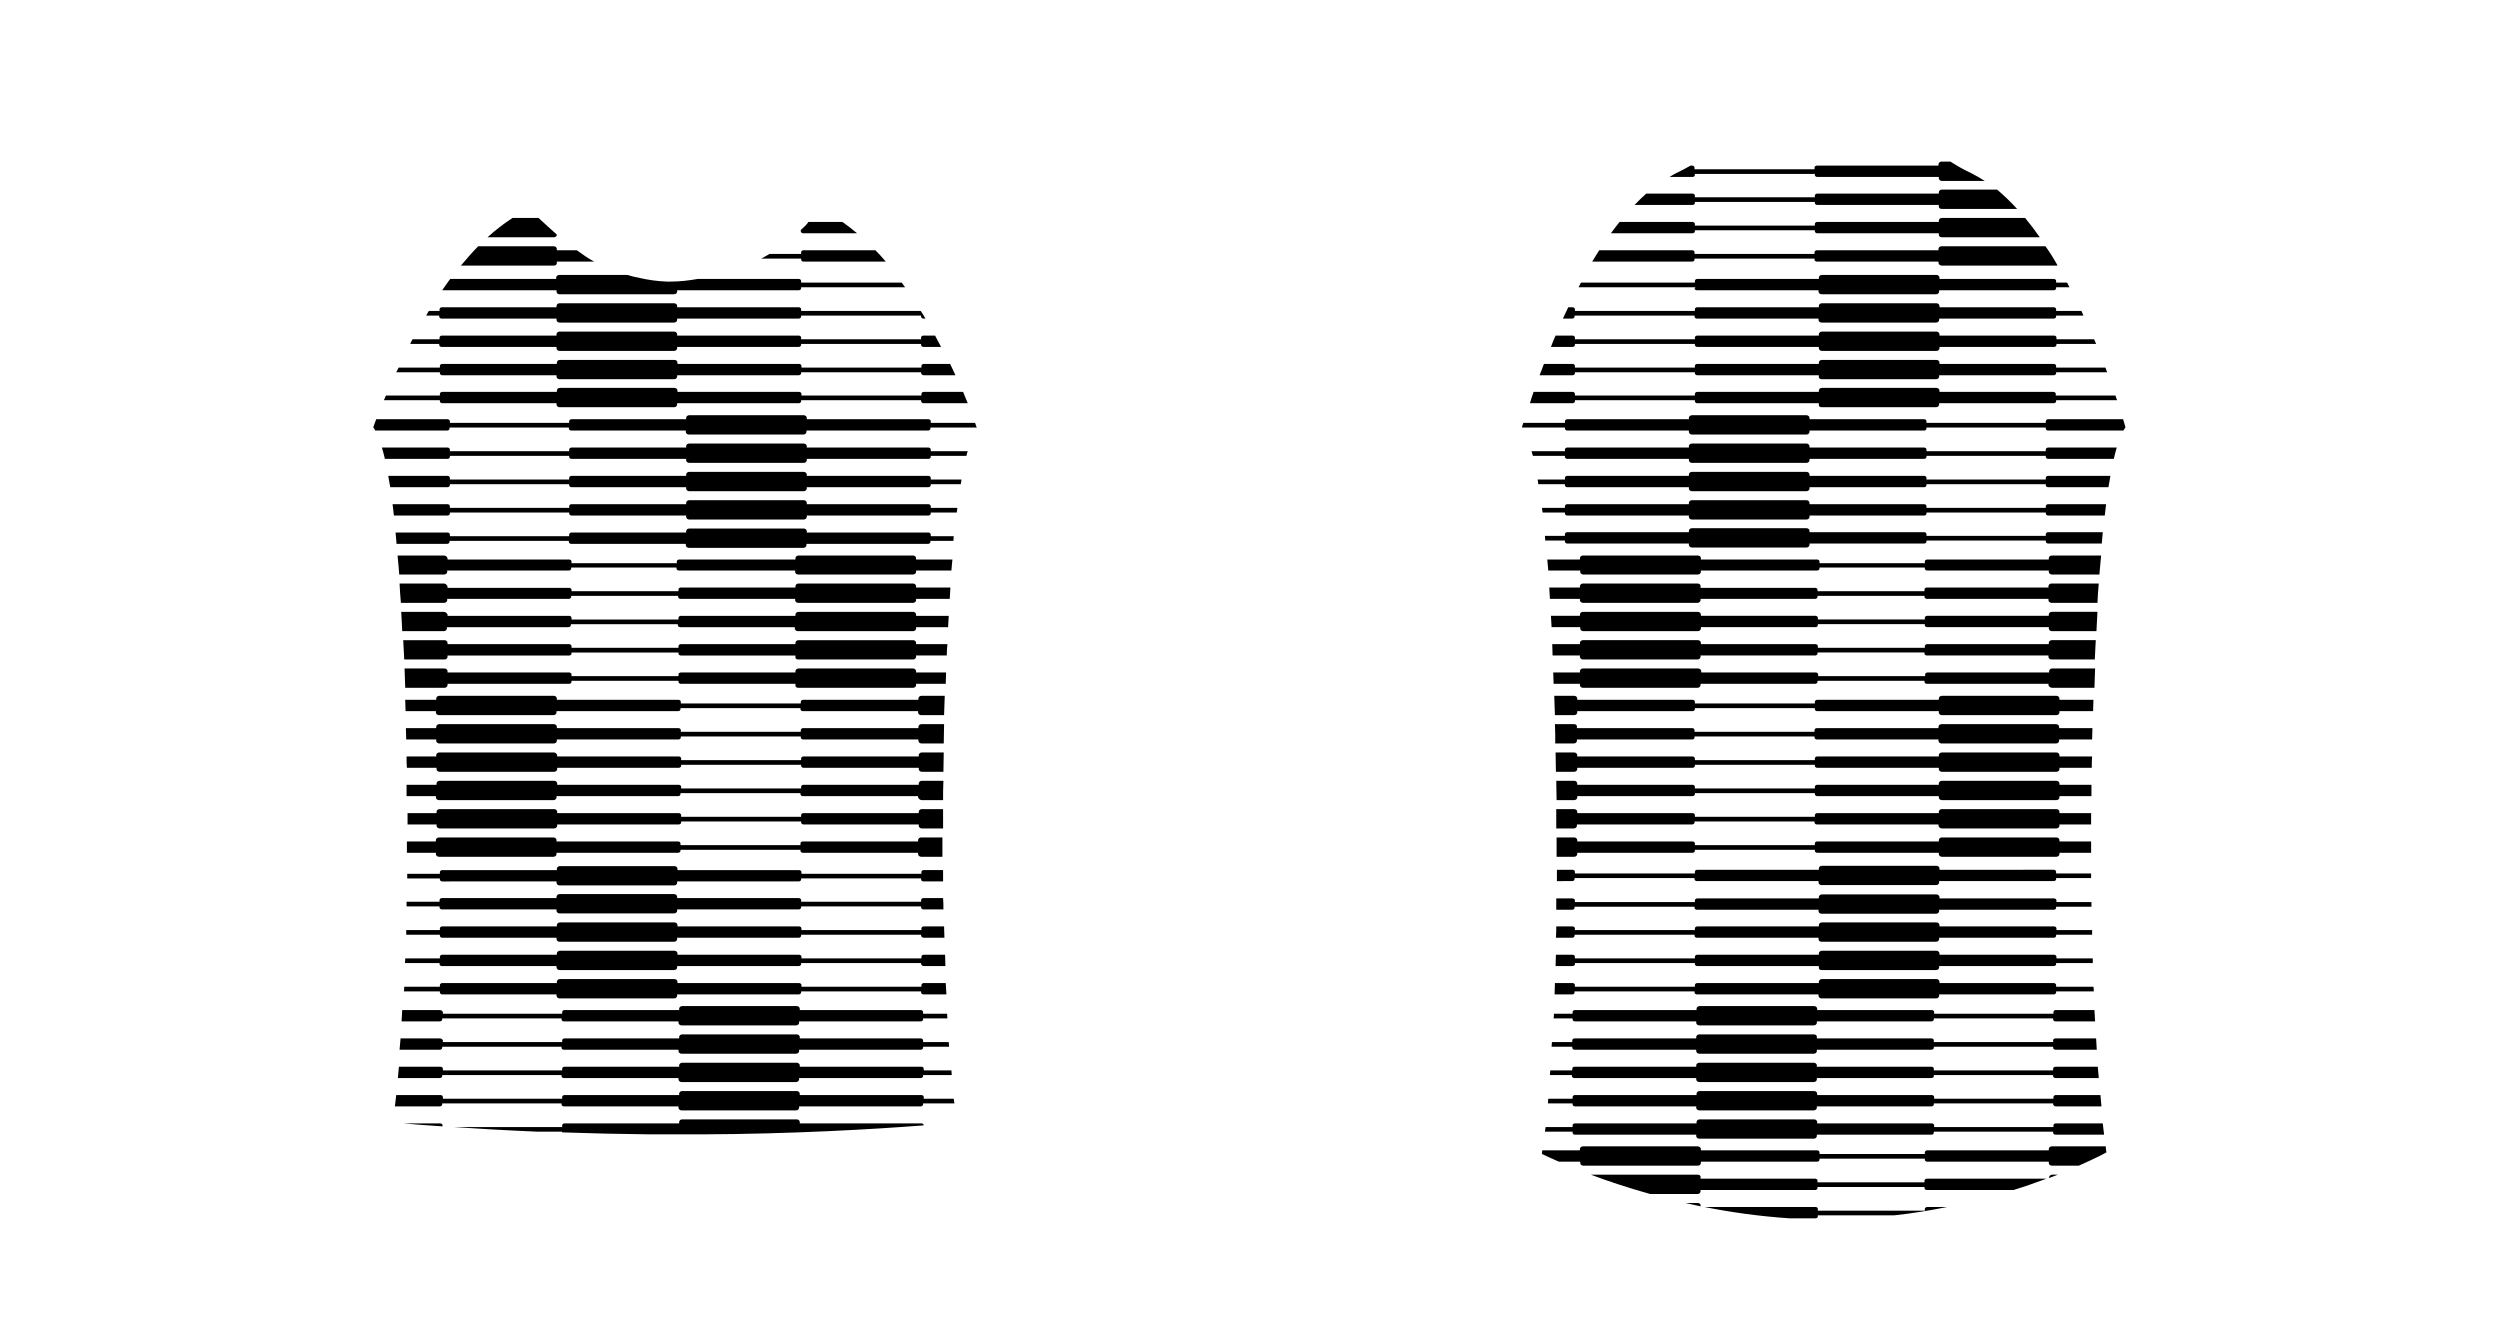 <?xml version="1.0" encoding="utf-8"?>
<!-- Generator: Adobe Illustrator 25.3.0, SVG Export Plug-In . SVG Version: 6.00 Build 0)  -->
<svg version="1.1" id="Layer_1" xmlns="http://www.w3.org/2000/svg" xmlns:xlink="http://www.w3.org/1999/xlink" x="0px" y="0px"
	 viewBox="0 0 750.2 400.1" style="enable-background:new 0 0 750.2 400.1;" xml:space="preserve">
<g>
	<path d="M582.7,257.1h34.4c0.5,0,0.9-0.4,0.9-0.8v-0.4h9.5c0-1.1,0-2.3,0-3.4h-9.5v-0.4c0-0.4-0.4-0.8-0.9-0.8h-34.4
		c-0.5,0-0.9,0.4-0.9,0.8v0.4h-36.5c-0.4,0-0.7,0.3-0.7,0.6v0.5h-36v-0.5c0-0.3-0.3-0.6-0.7-0.6h-34.6v-0.4c0-0.4-0.4-0.8-0.9-0.8
		h-5.3c0,1.9,0,3.9,0,5.8h5.3c0.5,0,0.9-0.4,0.9-0.8v-0.4h34.6c0.4,0,0.7-0.3,0.7-0.6V255h36v0.3c0,0.3,0.3,0.6,0.7,0.6h36.5v0.4
		C581.8,256.7,582.2,257.1,582.7,257.1z"/>
	<path d="M582.7,248.6h34.4c0.5,0,0.9-0.4,0.9-0.8v-0.4h9.5c0-1.1,0-2.3,0-3.4h-9.5v-0.4c0-0.4-0.4-0.8-0.9-0.8h-34.4
		c-0.5,0-0.9,0.4-0.9,0.8v0.4h-36.5c-0.4,0-0.7,0.3-0.7,0.6v0.5h-36v-0.5c0-0.3-0.3-0.6-0.7-0.6h-34.6v-0.4c0-0.4-0.4-0.8-0.9-0.8
		H467c0,1.9,0,3.8,0,5.8h5.3c0.5,0,0.9-0.4,0.9-0.8v-0.4h34.6c0.4,0,0.7-0.3,0.7-0.6v-0.3h36v0.3c0,0.3,0.3,0.6,0.7,0.6h36.5v0.4
		C581.8,248.2,582.2,248.6,582.7,248.6z"/>
	<path d="M472.4,240.1c0.5,0,0.9-0.4,0.9-0.8v-0.4h34.6c0.4,0,0.7-0.3,0.7-0.6V238h36v0.3c0,0.3,0.3,0.6,0.7,0.6h36.5v0.4
		c0,0.4,0.4,0.8,0.9,0.8h34.4c0.5,0,0.9-0.4,0.9-0.8v-0.4h9.6c0-1.1,0-2.3,0-3.4h-9.6v-0.4c0-0.4-0.4-0.8-0.9-0.8h-34.4
		c-0.5,0-0.9,0.4-0.9,0.8v0.4h-36.5c-0.4,0-0.7,0.3-0.7,0.6v0.5h-36v-0.5c0-0.3-0.3-0.6-0.7-0.6h-34.6v-0.4c0-0.4-0.4-0.8-0.9-0.8
		h-5.4c0,1.9,0.1,3.8,0.1,5.8H472.4z"/>
	<path d="M472.4,231.6c0.5,0,0.9-0.4,0.9-0.8v-0.4h34.6c0.4,0,0.7-0.3,0.7-0.6v-0.3h36v0.3c0,0.3,0.3,0.6,0.7,0.6h36.5v0.4
		c0,0.4,0.4,0.8,0.9,0.8h34.4c0.5,0,0.9-0.4,0.9-0.8v-0.4h9.7c0-1.1,0-2.3,0.1-3.4h-9.8v-0.4c0-0.4-0.4-0.8-0.9-0.8h-34.4
		c-0.5,0-0.9,0.4-0.9,0.8v0.4h-36.5c-0.4,0-0.7,0.3-0.7,0.6v0.5h-36v-0.5c0-0.3-0.3-0.6-0.7-0.6h-34.6v-0.4c0-0.4-0.4-0.8-0.9-0.8
		h-5.6c0,1.9,0.1,3.8,0.1,5.8H472.4z"/>
	<path d="M472.4,217.3h-5.8c0.1,1.9,0.1,3.8,0.1,5.8h5.6c0.5,0,0.9-0.4,0.9-0.8v-0.4h34.6c0.4,0,0.7-0.3,0.7-0.6V221h36v0.3
		c0,0.3,0.3,0.6,0.7,0.6h36.5v0.4c0,0.4,0.4,0.8,0.9,0.8h34.4c0.5,0,0.9-0.4,0.9-0.8v-0.4h9.9c0-1.1,0.1-2.3,0.1-3.4h-10v-0.4
		c0-0.4-0.4-0.8-0.9-0.8h-34.4c-0.5,0-0.9,0.4-0.9,0.8v0.4h-36.5c-0.4,0-0.7,0.3-0.7,0.6v0.5h-36v-0.5c0-0.3-0.3-0.6-0.7-0.6h-34.6
		v-0.4C473.3,217.7,472.9,217.3,472.4,217.3z"/>
	<path d="M472.4,214.6c0.5,0,0.9-0.4,0.9-0.8v-0.4h34.6c0.4,0,0.7-0.3,0.7-0.6v-0.3h36v0.3c0,0.3,0.3,0.6,0.7,0.6h36.5v0.4
		c0,0.4,0.4,0.8,0.9,0.8h34.4c0.5,0,0.9-0.4,0.9-0.8v-0.4h10.1c0-1.1,0.1-2.3,0.1-3.4h-10.2v-0.4c0-0.4-0.4-0.8-0.9-0.8h-34.4
		c-0.5,0-0.9,0.4-0.9,0.8v0.4h-36.5c-0.4,0-0.7,0.3-0.7,0.6v0.5h-36v-0.5c0-0.3-0.3-0.6-0.7-0.6h-34.6v-0.4c0-0.4-0.4-0.8-0.9-0.8
		h-6c0.1,1.9,0.1,3.8,0.2,5.8H472.4z"/>
	<path d="M472.5,297.8v-0.3h36v0.3c0,0.3,0.3,0.6,0.7,0.6h36.5v0.4c0,0.4,0.4,0.8,0.9,0.8h34.4c0.5,0,0.9-0.4,0.9-0.8v-0.4h34.4
		c0.4,0,0.7-0.3,0.7-0.6v-0.3h11.3c0-0.5,0-0.9-0.1-1.4h-11.2v-0.5c0-0.3-0.3-0.6-0.7-0.6H582v-0.4c0-0.4-0.4-0.8-0.9-0.8h-34.4
		c-0.5,0-0.9,0.4-0.9,0.8v0.4h-36.5c-0.4,0-0.7,0.3-0.7,0.6v0.5h-36v-0.5c0-0.3-0.3-0.6-0.7-0.6h-5.3c0,1.1-0.1,2.3-0.1,3.4h5.4
		C472.2,298.4,472.5,298.1,472.5,297.8z"/>
	<path d="M546.6,291.1h34.4c0.5,0,0.9-0.4,0.9-0.8v-0.4h34.4c0.4,0,0.7-0.3,0.7-0.6V289h11c0-0.5,0-0.9,0-1.4h-10.9v-0.5
		c0-0.3-0.3-0.6-0.7-0.6H582v-0.4c0-0.4-0.4-0.8-0.9-0.8h-34.4c-0.5,0-0.9,0.4-0.9,0.8v0.4h-36.5c-0.4,0-0.7,0.3-0.7,0.6v0.5h-36
		v-0.5c0-0.3-0.3-0.6-0.7-0.6h-5c0,1.1-0.1,2.3-0.1,3.4h5.1c0.4,0,0.7-0.3,0.7-0.6V289h36v0.3c0,0.3,0.3,0.6,0.7,0.6h36.5v0.4
		C545.7,290.7,546.1,291.1,546.6,291.1z"/>
	<path d="M546.6,282.6h34.4c0.5,0,0.9-0.4,0.9-0.8v-0.4h34.4c0.4,0,0.7-0.3,0.7-0.6v-0.3h10.8c0-0.5,0-0.9,0-1.4h-10.7v-0.5
		c0-0.3-0.3-0.6-0.7-0.6H582v-0.4c0-0.4-0.4-0.8-0.9-0.8h-34.4c-0.5,0-0.9,0.4-0.9,0.8v0.4h-36.5c-0.4,0-0.7,0.3-0.7,0.6v0.5h-36
		v-0.5c0-0.3-0.3-0.6-0.7-0.6h-4.9c0,1.1,0,2.3-0.1,3.4h4.9c0.4,0,0.7-0.3,0.7-0.6v-0.3h36v0.3c0,0.3,0.3,0.6,0.7,0.6h36.5v0.4
		C545.7,282.3,546.1,282.6,546.6,282.6z"/>
	<path d="M617.1,270.7v-0.5c0-0.3-0.3-0.6-0.7-0.6H582v-0.4c0-0.4-0.4-0.8-0.9-0.8h-34.4c-0.5,0-0.9,0.4-0.9,0.8v0.4h-36.5
		c-0.4,0-0.7,0.3-0.7,0.6v0.5h-36v-0.5c0-0.3-0.3-0.6-0.7-0.6H467c0,1.1,0,2.3,0,3.4h4.8c0.4,0,0.7-0.3,0.7-0.6v-0.3h36v0.3
		c0,0.3,0.3,0.6,0.7,0.6h36.5v0.4c0,0.4,0.4,0.8,0.9,0.8h34.4c0.5,0,0.9-0.4,0.9-0.8v-0.4h34.4c0.4,0,0.7-0.3,0.7-0.6v-0.3h10.6
		c0-0.5,0-0.9,0-1.4H617.1z"/>
	<path d="M471.8,264.4c0.4,0,0.7-0.3,0.7-0.6v-0.3h36v0.3c0,0.3,0.3,0.6,0.7,0.6h36.5v0.4c0,0.4,0.4,0.8,0.9,0.8h34.4
		c0.5,0,0.9-0.4,0.9-0.8v-0.4h34.4c0.4,0,0.7-0.3,0.7-0.6v-0.3h10.5c0-0.5,0-0.9,0-1.4h-10.5v-0.5c0-0.3-0.3-0.6-0.7-0.6H582v-0.4
		c0-0.4-0.4-0.8-0.9-0.8h-34.4c-0.5,0-0.9,0.4-0.9,0.8v0.4h-36.5c-0.4,0-0.7,0.3-0.7,0.6v0.5h-36v-0.5c0-0.3-0.3-0.6-0.7-0.6h-4.7
		c0,1.1,0,2.3,0,3.4H471.8z"/>
	<path d="M616.9,337.1c-0.4,0-0.7,0.3-0.7,0.6v0.5h-35.8v-0.5c0-0.3-0.3-0.6-0.7-0.6h-34.4v-0.4c0-0.4-0.4-0.8-0.9-0.8h-34.4
		c-0.5,0-0.9,0.4-0.9,0.8v0.4h-36.5c-0.4,0-0.7,0.3-0.7,0.6v0.5h-8.1c-0.1,0.5-0.1,0.9-0.2,1.4h8.3v0.3c0,0.3,0.3,0.6,0.7,0.6H509
		v0.4c0,0.4,0.4,0.8,0.9,0.8h34.4c0.5,0,0.9-0.4,0.9-0.8v-0.4h34.4c0.4,0,0.7-0.3,0.7-0.6v-0.3h35.8v0.3c0,0.3,0.3,0.6,0.7,0.6h14.6
		c-0.1-1.1-0.3-2.2-0.4-3.4H616.9z"/>
	<path d="M616.9,332h13.7c-0.1-1.1-0.2-2.2-0.3-3.4h-13.4c-0.4,0-0.7,0.3-0.7,0.6v0.5h-35.8v-0.5c0-0.3-0.3-0.6-0.7-0.6h-34.4v-0.4
		c0-0.4-0.4-0.8-0.9-0.8h-34.4c-0.5,0-0.9,0.4-0.9,0.8v0.4h-36.5c-0.4,0-0.7,0.3-0.7,0.6v0.5h-7.3c0,0.5-0.1,0.9-0.1,1.4h7.4v0.3
		c0,0.3,0.3,0.6,0.7,0.6H509v0.4c0,0.4,0.4,0.8,0.9,0.8h34.4c0.5,0,0.9-0.4,0.9-0.8V332h34.4c0.4,0,0.7-0.3,0.7-0.6v-0.3h35.8v0.3
		C616.2,331.7,616.5,332,616.9,332z"/>
	<path d="M471.7,322.6v0.3c0,0.3,0.3,0.6,0.7,0.6H509v0.4c0,0.4,0.4,0.8,0.9,0.8h34.4c0.5,0,0.9-0.4,0.9-0.8v-0.4h34.4
		c0.4,0,0.7-0.3,0.7-0.6v-0.3h35.8v0.3c0,0.3,0.3,0.6,0.7,0.6h13c-0.1-1.1-0.2-2.2-0.3-3.4h-12.7c-0.4,0-0.7,0.3-0.7,0.6v0.5h-35.8
		v-0.5c0-0.3-0.3-0.6-0.7-0.6h-34.4v-0.4c0-0.4-0.4-0.8-0.9-0.8h-34.4c-0.5,0-0.9,0.4-0.9,0.8v0.4h-36.5c-0.4,0-0.7,0.3-0.7,0.6v0.5
		h-6.6c0,0.5-0.1,0.9-0.1,1.4H471.7z"/>
	<path d="M544.3,310.4h-34.4c-0.5,0-0.9,0.4-0.9,0.8v0.4h-36.5c-0.4,0-0.7,0.3-0.7,0.6v0.5h-6.1c0,0.5-0.1,0.9-0.1,1.4h6.2v0.3
		c0,0.3,0.3,0.6,0.7,0.6H509v0.4c0,0.4,0.4,0.8,0.9,0.8h34.4c0.5,0,0.9-0.4,0.9-0.8V315h34.4c0.4,0,0.7-0.3,0.7-0.6v-0.3h35.8v0.3
		c0,0.3,0.3,0.6,0.7,0.6h12.4c-0.1-1.1-0.1-2.2-0.2-3.4h-12.2c-0.4,0-0.7,0.3-0.7,0.6v0.5h-35.8v-0.5c0-0.3-0.3-0.6-0.7-0.6h-34.4
		v-0.4C545.3,310.8,544.9,310.4,544.3,310.4z"/>
	<path d="M616.2,303.7v0.5h-35.8v-0.5c0-0.3-0.3-0.6-0.7-0.6h-34.4v-0.4c0-0.4-0.4-0.8-0.9-0.8h-34.4c-0.5,0-0.9,0.4-0.9,0.8v0.4
		h-36.5c-0.4,0-0.7,0.3-0.7,0.6v0.5h-5.6c0,0.5,0,0.9-0.1,1.4h5.7v0.3c0,0.3,0.3,0.6,0.7,0.6H509v0.4c0,0.4,0.4,0.8,0.9,0.8h34.4
		c0.5,0,0.9-0.4,0.9-0.8v-0.4h34.4c0.4,0,0.7-0.3,0.7-0.6v-0.3h35.8v0.3c0,0.3,0.3,0.6,0.7,0.6h11.9c-0.1-1.1-0.1-2.3-0.2-3.4h-11.7
		C616.5,303.1,616.2,303.4,616.2,303.7z"/>
	<path d="M544.8,362.2h-33.3c8,1.6,16.6,2.8,25.6,3.4h7.7c0.4,0,0.7-0.3,0.7-0.6v-0.3h22.9c5.6-0.6,10.9-1.5,15.9-2.5h-6
		c-0.4,0-0.7,0.3-0.7,0.6v0.5h-32.1v-0.5C545.5,362.4,545.2,362.2,544.8,362.2z"/>
	<path d="M509.4,361h-3.6c1.5,0.3,3,0.7,4.5,1v-0.2C510.4,361.3,510,361,509.4,361z"/>
	<path d="M615.8,352.5c-0.5,0-0.9,0.4-0.9,0.8v0.2c0.9-0.3,1.7-0.7,2.6-1H615.8z"/>
	<path d="M509.4,352.5h-32c5,1.9,11,3.9,17.8,5.8h14.2c0.5,0,0.9-0.4,0.9-0.8v-0.4h34.4c0.4,0,0.7-0.3,0.7-0.6v-0.3h32.1v0.3
		c0,0.3,0.3,0.6,0.7,0.6h26c3.6-1.1,6.9-2.3,9.9-3.4h-35.9c-0.4,0-0.7,0.3-0.7,0.6v0.5h-32.1v-0.5c0-0.3-0.3-0.6-0.7-0.6h-34.4v-0.4
		C510.4,352.8,510,352.5,509.4,352.5z"/>
	<path d="M509.4,344H475c-0.5,0-0.9,0.4-0.9,0.8v0.4h-11.3c0,0.4-0.1,0.7-0.1,1.1c1.1,0.5,2.8,1.3,5.1,2.3h6.4v0.4
		c0,0.4,0.4,0.8,0.9,0.8h34.4c0.5,0,0.9-0.4,0.9-0.8v-0.4h34.9c0.4,0,0.7-0.3,0.7-0.6v-0.3h31.6v0.3c0,0.3,0.3,0.6,0.7,0.6h36.5v0.4
		c0,0.4,0.4,0.8,0.9,0.8h8.1c5.2-2.3,8.2-3.9,8.3-4c-0.1-0.6-0.2-1.2-0.2-1.8h-16.2c-0.5,0-0.9,0.4-0.9,0.8v0.4h-36.5
		c-0.4,0-0.7,0.3-0.7,0.6v0.5H546v-0.5c0-0.3-0.3-0.6-0.7-0.6h-34.9v-0.4C510.4,344.4,510,344,509.4,344z"/>
	<path d="M582.7,79.7h34.4c0.1,0,0.2,0,0.3-0.1c-1.1-2-2.3-3.9-3.6-5.7h-31.2c-0.5,0-0.9,0.4-0.9,0.8v0.4h-36.5
		c-0.4,0-0.7,0.3-0.7,0.6v0.5h-36v-0.5c0-0.3-0.3-0.6-0.7-0.6h-27.9c-0.7,1.1-1.4,2.2-2.1,3.4h30c0.4,0,0.7-0.3,0.7-0.6v-0.3h36v0.3
		c0,0.3,0.3,0.6,0.7,0.6h36.5v0.4C581.8,79.4,582.2,79.7,582.7,79.7z"/>
	<path d="M582.7,71.2h29.4c-1.4-2-2.9-4-4.4-5.8h-25c-0.5,0-0.9,0.4-0.9,0.8v0.4h-36.5c-0.4,0-0.7,0.3-0.7,0.6v0.5h-36v-0.5
		c0-0.3-0.3-0.6-0.7-0.6H486c-0.9,1.1-1.7,2.2-2.6,3.4h24.5c0.4,0,0.7-0.3,0.7-0.6v-0.3h36v0.3c0,0.3,0.3,0.6,0.7,0.6h36.5v0.4
		C581.8,70.9,582.2,71.2,582.7,71.2z"/>
	<path d="M582.7,62.7h22.6c-1.9-2.1-4-4.1-6-5.8h-16.6c-0.5,0-0.9,0.4-0.9,0.8v0.4h-36.5c-0.4,0-0.7,0.3-0.7,0.6v0.5h-36v-0.5
		c0-0.3-0.3-0.6-0.7-0.6H494c-1.2,1.1-2.4,2.2-3.5,3.4h17.4c0.4,0,0.7-0.3,0.7-0.6v-0.3h36v0.3c0,0.3,0.3,0.6,0.7,0.6h36.5V62
		C581.8,62.4,582.2,62.7,582.7,62.7z"/>
	<path d="M501,53.1h6.9c0.4,0,0.7-0.3,0.7-0.6v-0.3h36v0.3c0,0.3,0.3,0.6,0.7,0.6h36.5v0.4c0,0.4,0.4,0.8,0.9,0.8h12.9
		c-1.2-0.8-2.5-1.5-3.8-2.2c-2.6-1.2-4.8-2.5-6.5-3.6h-2.7c-0.5,0-0.9,0.4-0.9,0.8v0.4h-36.5c-0.4,0-0.7,0.3-0.7,0.6v0.5h-36v-0.5
		c0-0.3-0.3-0.6-0.7-0.6h-0.5c-1.4,0.8-2.9,1.6-4.6,2.4C502.2,52.4,501.6,52.7,501,53.1z"/>
	<path d="M546.6,122.2h34.4c0.5,0,0.9-0.4,0.9-0.8V121h34.4c0.4,0,0.7-0.3,0.7-0.6v-0.3h18.3c-0.2-0.4-0.3-0.9-0.5-1.4h-17.9v-0.5
		c0-0.3-0.3-0.6-0.7-0.6H582v-0.4c0-0.4-0.4-0.8-0.9-0.8h-34.4c-0.5,0-0.9,0.4-0.9,0.8v0.4h-36.5c-0.4,0-0.7,0.3-0.7,0.6v0.5h-36
		v-0.5c0-0.3-0.3-0.6-0.7-0.6h-11.7c-0.4,1.2-0.8,2.3-1.1,3.4h12.8c0.4,0,0.7-0.3,0.7-0.6v-0.3h36v0.3c0,0.3,0.3,0.6,0.7,0.6h36.5
		v0.4C545.7,121.9,546.1,122.2,546.6,122.2z"/>
	<path d="M546.6,113.8h34.4c0.5,0,0.9-0.4,0.9-0.8v-0.4h34.4c0.4,0,0.7-0.3,0.7-0.6v-0.3h15.3c-0.2-0.5-0.3-0.9-0.5-1.4h-14.8v-0.5
		c0-0.3-0.3-0.6-0.7-0.6H582v-0.4c0-0.4-0.4-0.8-0.9-0.8h-34.4c-0.5,0-0.9,0.4-0.9,0.8v0.4h-36.5c-0.4,0-0.7,0.3-0.7,0.6v0.5h-36
		v-0.5c0-0.3-0.3-0.6-0.7-0.6h-8.6c-0.4,1.2-0.9,2.3-1.3,3.4h9.9c0.4,0,0.7-0.3,0.7-0.6v-0.3h36v0.3c0,0.3,0.3,0.6,0.7,0.6h36.5v0.4
		C545.7,113.4,546.1,113.8,546.6,113.8z"/>
	<path d="M617.1,101.8v-0.5c0-0.3-0.3-0.6-0.7-0.6H582v-0.4c0-0.4-0.4-0.8-0.9-0.8h-34.4c-0.5,0-0.9,0.4-0.9,0.8v0.4h-36.5
		c-0.4,0-0.7,0.3-0.7,0.6v0.5h-36v-0.5c0-0.3-0.3-0.6-0.7-0.6h-5.1c-0.5,1.1-1,2.3-1.4,3.4h6.5c0.4,0,0.7-0.3,0.7-0.6v-0.3h36v0.3
		c0,0.3,0.3,0.6,0.7,0.6h36.5v0.4c0,0.4,0.4,0.8,0.9,0.8h34.4c0.5,0,0.9-0.4,0.9-0.8v-0.4h34.4c0.4,0,0.7-0.3,0.7-0.6v-0.3h11.9
		c-0.2-0.5-0.4-0.9-0.6-1.4H617.1z"/>
	<path d="M471.8,95.6c0.4,0,0.7-0.3,0.7-0.6v-0.3h36V95c0,0.3,0.3,0.6,0.7,0.6h36.5V96c0,0.4,0.4,0.8,0.9,0.8h34.4
		c0.5,0,0.9-0.4,0.9-0.8v-0.4h34.4c0.4,0,0.7-0.3,0.7-0.6v-0.3h8.2c-0.2-0.5-0.4-0.9-0.6-1.4h-7.6v-0.5c0-0.3-0.3-0.6-0.7-0.6H582
		v-0.4c0-0.4-0.4-0.8-0.9-0.8h-34.4c-0.5,0-0.9,0.4-0.9,0.8v0.4h-36.5c-0.4,0-0.7,0.3-0.7,0.6v0.5h-36v-0.5c0-0.3-0.3-0.6-0.7-0.6
		h-1.3c-0.5,1.1-1.1,2.3-1.6,3.4H471.8z"/>
	<path d="M508.5,86.5c0,0.3,0.3,0.6,0.7,0.6h36.5v0.4c0,0.4,0.4,0.8,0.9,0.8h34.4c0.5,0,0.9-0.4,0.9-0.8v-0.4h34.4
		c0.4,0,0.7-0.3,0.7-0.6v-0.3h4c-0.2-0.5-0.5-0.9-0.7-1.4h-3.3v-0.5c0-0.3-0.3-0.6-0.7-0.6H582v-0.4c0-0.4-0.4-0.8-0.9-0.8h-34.4
		c-0.5,0-0.9,0.4-0.9,0.8v0.4h-36.5c-0.4,0-0.7,0.3-0.7,0.6v0.5h-34.2c-0.2,0.5-0.5,0.9-0.7,1.4h35V86.5z"/>
	<path d="M469.6,162.2v0.3c0,0.3,0.3,0.6,0.7,0.6h36.5v0.4c0,0.4,0.4,0.8,0.9,0.8h34.4c0.5,0,0.9-0.4,0.9-0.8v-0.4h34.4
		c0.4,0,0.7-0.3,0.7-0.6v-0.3h35.8v0.3c0,0.3,0.3,0.6,0.7,0.6h16.1c0.1-1.2,0.2-2.3,0.3-3.4h-16.4c-0.4,0-0.7,0.3-0.7,0.6v0.5h-35.8
		v-0.5c0-0.3-0.3-0.6-0.7-0.6h-34.4v-0.4c0-0.4-0.4-0.8-0.9-0.8h-34.4c-0.5,0-0.9,0.4-0.9,0.8v0.4h-36.5c-0.4,0-0.7,0.3-0.7,0.6v0.5
		h-6c0,0.5,0.1,0.9,0.1,1.4H469.6z"/>
	<path d="M469.6,153.8v0.3c0,0.3,0.3,0.6,0.7,0.6h36.5v0.4c0,0.4,0.4,0.8,0.9,0.8h34.4c0.5,0,0.9-0.4,0.9-0.8v-0.4h34.4
		c0.4,0,0.7-0.3,0.7-0.6v-0.3h35.8v0.3c0,0.3,0.3,0.6,0.7,0.6h17c0.1-1.2,0.3-2.3,0.4-3.4h-17.4c-0.4,0-0.7,0.3-0.7,0.6v0.5h-35.8
		v-0.5c0-0.3-0.3-0.6-0.7-0.6h-34.4v-0.4c0-0.4-0.4-0.8-0.9-0.8h-34.4c-0.5,0-0.9,0.4-0.9,0.8v0.4h-36.5c-0.4,0-0.7,0.3-0.7,0.6v0.5
		h-6.9c0.1,0.4,0.1,0.9,0.2,1.4H469.6z"/>
	<path d="M469.6,145.3v0.3c0,0.3,0.3,0.6,0.7,0.6h36.5v0.4c0,0.4,0.4,0.8,0.9,0.8h34.4c0.5,0,0.9-0.4,0.9-0.8v-0.4h34.4
		c0.4,0,0.7-0.3,0.7-0.6v-0.3h35.8v0.3c0,0.3,0.3,0.6,0.7,0.6h18.1c0.2-1.2,0.4-2.3,0.6-3.4h-18.7c-0.4,0-0.7,0.3-0.7,0.6v0.5h-35.8
		v-0.5c0-0.3-0.3-0.6-0.7-0.6h-34.4v-0.4c0-0.4-0.4-0.8-0.9-0.8h-34.4c-0.5,0-0.9,0.4-0.9,0.8v0.4h-36.5c-0.4,0-0.7,0.3-0.7,0.6v0.5
		h-8.2c0.1,0.5,0.2,0.9,0.2,1.4H469.6z"/>
	<path d="M469.6,136.8v0.3c0,0.3,0.3,0.6,0.7,0.6h36.5v0.4c0,0.4,0.4,0.8,0.9,0.8h34.4c0.5,0,0.9-0.4,0.9-0.8v-0.4h34.4
		c0.4,0,0.7-0.3,0.7-0.6v-0.3h35.8v0.3c0,0.3,0.3,0.6,0.7,0.6h19.7c0.3-1.3,0.6-2.4,0.9-3.4h-20.6c-0.4,0-0.7,0.3-0.7,0.6v0.5h-35.8
		v-0.5c0-0.3-0.3-0.6-0.7-0.6h-34.4v-0.4c0-0.4-0.4-0.8-0.9-0.8h-34.4c-0.5,0-0.9,0.4-0.9,0.8v0.4h-36.5c-0.4,0-0.7,0.3-0.7,0.6v0.5
		h-10c0.1,0.4,0.2,0.9,0.4,1.4H469.6z"/>
	<path d="M469.6,128.6c0,0.3,0.3,0.6,0.7,0.6h36.5v0.4c0,0.4,0.4,0.8,0.9,0.8h34.4c0.5,0,0.9-0.4,0.9-0.8v-0.4h34.4
		c0.4,0,0.7-0.3,0.7-0.6v-0.3h35.8v0.3c0,0.3,0.3,0.6,0.7,0.6h22.6c0.2-0.4,0.5-0.7,0.6-1c-0.1-0.5-0.4-1.3-0.7-2.4h-22.5
		c-0.4,0-0.7,0.3-0.7,0.6v0.5h-35.8v-0.5c0-0.3-0.3-0.6-0.7-0.6h-34.4v-0.4c0-0.4-0.4-0.8-0.9-0.8h-34.4c-0.5,0-0.9,0.4-0.9,0.8v0.4
		h-36.5c-0.4,0-0.7,0.3-0.7,0.6v0.5h-12.5c-0.2,0.6-0.3,1-0.4,1.3c0,0,0,0.1,0.1,0.1h12.8V128.6z"/>
	<path d="M615.8,206.4h12.7c0.1-2,0.1-3.9,0.2-5.8h-12.9c-0.5,0-0.9,0.4-0.9,0.8v0.4h-36.5c-0.4,0-0.7,0.3-0.7,0.6v0.5h-32.1v-0.5
		c0-0.3-0.3-0.6-0.7-0.6h-34.4v-0.4c0-0.4-0.4-0.8-0.9-0.8H475c-0.5,0-0.9,0.4-0.9,0.8v0.4h-8c0,1.1,0.1,2.2,0.1,3.4h7.9v0.4
		c0,0.4,0.4,0.8,0.9,0.8h34.4c0.5,0,0.9-0.4,0.9-0.8v-0.4h34.4c0.4,0,0.7-0.3,0.7-0.6v-0.3h32.1v0.3c0,0.3,0.3,0.6,0.7,0.6h36.5v0.4
		C614.8,206,615.3,206.4,615.8,206.4z"/>
	<path d="M474.1,196.7v0.4c0,0.4,0.4,0.8,0.9,0.8h34.4c0.5,0,0.9-0.4,0.9-0.8v-0.4h34.4c0.4,0,0.7-0.3,0.7-0.6v-0.3h32.1v0.3
		c0,0.3,0.3,0.6,0.7,0.6h36.5v0.4c0,0.4,0.4,0.8,0.9,0.8h13c0.1-2,0.2-3.9,0.3-5.8h-13.2c-0.5,0-0.9,0.4-0.9,0.8v0.4h-36.5
		c-0.4,0-0.7,0.3-0.7,0.6v0.5h-32.1v-0.5c0-0.3-0.3-0.6-0.7-0.6h-34.4v-0.4c0-0.4-0.4-0.8-0.9-0.8H475c-0.5,0-0.9,0.4-0.9,0.8v0.4
		h-8.3c0,1.1,0.1,2.2,0.1,3.4H474.1z"/>
	<path d="M509.4,183.6H475c-0.5,0-0.9,0.4-0.9,0.8v0.4h-8.7c0.1,1.1,0.1,2.2,0.2,3.4h8.6v0.4c0,0.4,0.4,0.8,0.9,0.8h34.4
		c0.5,0,0.9-0.4,0.9-0.8v-0.4h34.4c0.4,0,0.7-0.3,0.7-0.6v-0.3h32.1v0.3c0,0.3,0.3,0.6,0.7,0.6h36.5v0.4c0,0.4,0.4,0.8,0.9,0.8h13.4
		c0.1-2,0.2-3.9,0.3-5.8h-13.7c-0.5,0-0.9,0.4-0.9,0.8v0.4h-36.5c-0.4,0-0.7,0.3-0.7,0.6v0.5h-32.1v-0.5c0-0.3-0.3-0.6-0.7-0.6
		h-34.4v-0.4C510.4,184,510,183.6,509.4,183.6z"/>
	<path d="M509.4,175.1H475c-0.5,0-0.9,0.4-0.9,0.8v0.4h-9.2c0.1,1.1,0.1,2.2,0.2,3.4h9v0.4c0,0.4,0.4,0.8,0.9,0.8h34.4
		c0.5,0,0.9-0.4,0.9-0.8v-0.4h34.4c0.4,0,0.7-0.3,0.7-0.6v-0.3h32.1v0.3c0,0.3,0.3,0.6,0.7,0.6h36.5v0.4c0,0.4,0.4,0.8,0.9,0.8h13.8
		c0.1-2,0.2-4,0.4-5.8h-14.2c-0.5,0-0.9,0.4-0.9,0.8v0.4h-36.5c-0.4,0-0.7,0.3-0.7,0.6v0.5h-32.1V177c0-0.3-0.3-0.6-0.7-0.6h-34.4
		v-0.4C510.4,175.5,510,175.1,509.4,175.1z"/>
	<path d="M509.4,166.7H475c-0.5,0-0.9,0.4-0.9,0.8v0.4h-9.8c0.1,0.7,0.1,1.4,0.2,2.1c0,0.4,0.1,0.8,0.1,1.2h9.6v0.4
		c0,0.4,0.4,0.8,0.9,0.8h34.4c0.5,0,0.9-0.4,0.9-0.8v-0.4h34.9c0.4,0,0.7-0.3,0.7-0.6v-0.3h31.6v0.3c0,0.3,0.3,0.6,0.7,0.6h36.5v0.4
		c0,0.4,0.4,0.8,0.9,0.8h14.3c0.1-0.8,0.1-1.7,0.2-2.4c0.1-1.1,0.2-2.3,0.3-3.3h-14.8c-0.5,0-0.9,0.4-0.9,0.8v0.4h-36.5
		c-0.4,0-0.7,0.3-0.7,0.6v0.5H546v-0.5c0-0.3-0.3-0.6-0.7-0.6h-34.9v-0.4C510.4,167,510,166.7,509.4,166.7z"/>
	<path d="M130.8,256.3c0,0.4,0.4,0.8,0.9,0.8h34.4c0.5,0,0.9-0.4,0.9-0.8v-0.4h36.5c0.4,0,0.7-0.3,0.7-0.6V255h36v0.3
		c0,0.3,0.3,0.6,0.7,0.6h34.6v0.4c0,0.4,0.4,0.8,0.9,0.8h6.4c0-1.9,0-3.9,0-5.8h-6.4c-0.5,0-0.9,0.4-0.9,0.8v0.4h-34.6
		c-0.4,0-0.7,0.3-0.7,0.6v0.5h-36v-0.5c0-0.3-0.3-0.6-0.7-0.6h-36.5v-0.4c0-0.4-0.4-0.8-0.9-0.8h-34.4c-0.5,0-0.9,0.4-0.9,0.8v0.4
		h-8.7c0,1.1,0,2.3,0,3.4h8.7V256.3z"/>
	<path d="M276.6,248.6h6.4c0-1.9,0-3.9,0-5.8h-6.4c-0.5,0-0.9,0.4-0.9,0.8v0.4h-34.6c-0.4,0-0.7,0.3-0.7,0.6v0.5h-36v-0.5
		c0-0.3-0.3-0.6-0.7-0.6h-36.5v-0.4c0-0.4-0.4-0.8-0.9-0.8h-34.4c-0.5,0-0.9,0.4-0.9,0.8v0.4h-8.7c0,1.1,0,2.3,0,3.4h8.7v0.4
		c0,0.4,0.4,0.8,0.9,0.8h34.4c0.5,0,0.9-0.4,0.9-0.8v-0.4h36.5c0.4,0,0.7-0.3,0.7-0.6v-0.3h36v0.3c0,0.3,0.3,0.6,0.7,0.6h34.6v0.4
		C275.7,248.2,276.1,248.6,276.6,248.6z"/>
	<path d="M276.6,240.1h6.4c0-1.9,0-3.9,0.1-5.8h-6.5c-0.5,0-0.9,0.4-0.9,0.8v0.4h-34.6c-0.4,0-0.7,0.3-0.7,0.6v0.5h-36v-0.5
		c0-0.3-0.3-0.6-0.7-0.6h-36.5v-0.4c0-0.4-0.4-0.8-0.9-0.8h-34.4c-0.5,0-0.9,0.4-0.9,0.8v0.4H122c0,1.1,0,2.3,0,3.4h8.8v0.4
		c0,0.4,0.4,0.8,0.9,0.8h34.4c0.5,0,0.9-0.4,0.9-0.8v-0.4h36.5c0.4,0,0.7-0.3,0.7-0.6V238h36v0.3c0,0.3,0.3,0.6,0.7,0.6h34.6v0.4
		C275.7,239.7,276.1,240.1,276.6,240.1z"/>
	<path d="M166.2,225.8h-34.4c-0.5,0-0.9,0.4-0.9,0.8v0.4h-8.9c0,1.1,0,2.3,0.1,3.4h8.9v0.4c0,0.4,0.4,0.8,0.9,0.8h34.4
		c0.5,0,0.9-0.4,0.9-0.8v-0.4h36.5c0.4,0,0.7-0.3,0.7-0.6v-0.3h36v0.3c0,0.3,0.3,0.6,0.7,0.6h34.6v0.4c0,0.4,0.4,0.8,0.9,0.8h6.5
		c0-1.9,0.1-3.9,0.1-5.8h-6.6c-0.5,0-0.9,0.4-0.9,0.8v0.4h-34.6c-0.4,0-0.7,0.3-0.7,0.6v0.5h-36v-0.5c0-0.3-0.3-0.6-0.7-0.6h-36.5
		v-0.4C167.1,226.2,166.7,225.8,166.2,225.8z"/>
	<path d="M166.2,217.3h-34.4c-0.5,0-0.9,0.4-0.9,0.8v0.4h-9.1c0,1.1,0.1,2.3,0.1,3.4h9v0.4c0,0.4,0.4,0.8,0.9,0.8h34.4
		c0.5,0,0.9-0.4,0.9-0.8v-0.4h36.5c0.4,0,0.7-0.3,0.7-0.6V221h36v0.3c0,0.3,0.3,0.6,0.7,0.6h34.6v0.4c0,0.4,0.4,0.8,0.9,0.8h6.7
		c0-1.9,0.1-3.9,0.1-5.8h-6.8c-0.5,0-0.9,0.4-0.9,0.8v0.4h-34.6c-0.4,0-0.7,0.3-0.7,0.6v0.5h-36v-0.5c0-0.3-0.3-0.6-0.7-0.6h-36.5
		v-0.4C167.1,217.7,166.7,217.3,166.2,217.3z"/>
	<path d="M130.8,213.4v0.4c0,0.4,0.4,0.8,0.9,0.8h34.4c0.5,0,0.9-0.4,0.9-0.8v-0.4h36.5c0.4,0,0.7-0.3,0.7-0.6v-0.3h36v0.3
		c0,0.3,0.3,0.6,0.7,0.6h34.6v0.4c0,0.4,0.4,0.8,0.9,0.8h6.9c0.1-1.9,0.1-3.9,0.2-5.8h-7c-0.5,0-0.9,0.4-0.9,0.8v0.4h-34.6
		c-0.4,0-0.7,0.3-0.7,0.6v0.5h-36v-0.5c0-0.3-0.3-0.6-0.7-0.6h-36.5v-0.4c0-0.4-0.4-0.8-0.9-0.8h-34.4c-0.5,0-0.9,0.4-0.9,0.8v0.4
		h-9.3c0,1.1,0.1,2.2,0.1,3.4H130.8z"/>
	<path d="M277.2,295c-0.4,0-0.7,0.3-0.7,0.6v0.5h-36v-0.5c0-0.3-0.3-0.6-0.7-0.6h-36.5v-0.4c0-0.4-0.4-0.8-0.9-0.8h-34.4
		c-0.5,0-0.9,0.4-0.9,0.8v0.4h-34.4c-0.4,0-0.7,0.3-0.7,0.6v0.5h-10.7c0,0.5,0,0.9-0.1,1.4h10.8v0.3c0,0.3,0.3,0.6,0.7,0.6H167v0.4
		c0,0.4,0.4,0.8,0.9,0.8h34.4c0.5,0,0.9-0.4,0.9-0.8v-0.4h36.5c0.4,0,0.7-0.3,0.7-0.6v-0.3h36v0.3c0,0.3,0.3,0.6,0.7,0.6h6.9
		c-0.1-1.1-0.1-2.3-0.2-3.4H277.2z"/>
	<path d="M277.2,289.9h6.5c0-1.1-0.1-2.3-0.1-3.4h-6.4c-0.4,0-0.7,0.3-0.7,0.6v0.5h-36v-0.5c0-0.3-0.3-0.6-0.7-0.6h-36.5v-0.4
		c0-0.4-0.4-0.8-0.9-0.8h-34.4c-0.5,0-0.9,0.4-0.9,0.8v0.4h-34.4c-0.4,0-0.7,0.3-0.7,0.6v0.5h-10.4c0,0.5,0,0.9-0.1,1.4h10.4v0.3
		c0,0.3,0.3,0.6,0.7,0.6H167v0.4c0,0.4,0.4,0.8,0.9,0.8h34.4c0.5,0,0.9-0.4,0.9-0.8v-0.4h36.5c0.4,0,0.7-0.3,0.7-0.6V289h36v0.3
		C276.5,289.6,276.8,289.9,277.2,289.9z"/>
	<path d="M277.2,281.4h6.2c0-1.1-0.1-2.3-0.1-3.4h-6.1c-0.4,0-0.7,0.3-0.7,0.6v0.5h-36v-0.5c0-0.3-0.3-0.6-0.7-0.6h-36.5v-0.4
		c0-0.4-0.4-0.8-0.9-0.8h-34.4c-0.5,0-0.9,0.4-0.9,0.8v0.4h-34.4c-0.4,0-0.7,0.3-0.7,0.6v0.5h-10.1c0,0.5,0,0.9,0,1.4h10.1v0.3
		c0,0.3,0.3,0.6,0.7,0.6H167v0.4c0,0.4,0.4,0.8,0.9,0.8h34.4c0.5,0,0.9-0.4,0.9-0.8v-0.4h36.5c0.4,0,0.7-0.3,0.7-0.6v-0.3h36v0.3
		C276.5,281.1,276.8,281.4,277.2,281.4z"/>
	<path d="M202.3,268.3h-34.4c-0.5,0-0.9,0.4-0.9,0.8v0.4h-34.4c-0.4,0-0.7,0.3-0.7,0.6v0.5h-9.9c0,0.5,0,0.9,0,1.4h9.9v0.3
		c0,0.3,0.3,0.6,0.7,0.6H167v0.4c0,0.4,0.4,0.8,0.9,0.8h34.4c0.5,0,0.9-0.4,0.9-0.8v-0.4h36.5c0.4,0,0.7-0.3,0.7-0.6v-0.3h36v0.3
		c0,0.3,0.3,0.6,0.7,0.6h6c0-1.1,0-2.3-0.1-3.4h-5.9c-0.4,0-0.7,0.3-0.7,0.6v0.5h-36v-0.5c0-0.3-0.3-0.6-0.7-0.6h-36.5v-0.4
		C203.2,268.7,202.8,268.3,202.3,268.3z"/>
	<path d="M276.5,261.7v0.5h-36v-0.5c0-0.3-0.3-0.6-0.7-0.6h-36.5v-0.4c0-0.4-0.4-0.8-0.9-0.8h-34.4c-0.5,0-0.9,0.4-0.9,0.8v0.4
		h-34.4c-0.4,0-0.7,0.3-0.7,0.6v0.5h-9.8c0,0.5,0,0.9,0,1.4h9.8v0.3c0,0.3,0.3,0.6,0.7,0.6H167v0.4c0,0.4,0.4,0.8,0.9,0.8h34.4
		c0.5,0,0.9-0.4,0.9-0.8v-0.4h36.5c0.4,0,0.7-0.3,0.7-0.6v-0.3h36v0.3c0,0.3,0.3,0.6,0.7,0.6h5.9c0-1.1,0-2.3,0-3.4h-5.8
		C276.8,261.1,276.5,261.3,276.5,261.7z"/>
	<path d="M132.8,337.7c0-0.3-0.3-0.6-0.7-0.6h-11.2c3.3,0.3,7.3,0.6,11.9,0.9V337.7z"/>
	<path d="M168.6,339.8C168.6,339.8,168.6,339.9,168.6,339.8c8.3,0.3,17.3,0.5,26.5,0.6c1,0,2.6,0,4.8,0h3.5h2.1c2.2,0,3.8,0,4.8,0
		c27.1-0.1,51.3-1.5,66.9-2.7v0c0-0.3-0.3-0.6-0.7-0.6H240v-0.4c0-0.4-0.4-0.8-0.9-0.8h-34.4c-0.5,0-0.9,0.4-0.9,0.8v0.4h-34.4
		c-0.4,0-0.7,0.3-0.7,0.6v0.5h-32.7c7.4,0.5,15.9,1,25.4,1.4h7.3V339.8z"/>
	<path d="M277.2,329.7v-0.5c0-0.3-0.3-0.6-0.7-0.6H240v-0.4c0-0.4-0.4-0.8-0.9-0.8h-34.4c-0.5,0-0.9,0.4-0.9,0.8v0.4h-34.4
		c-0.4,0-0.7,0.3-0.7,0.6v0.5h-35.8v-0.5c0-0.3-0.3-0.6-0.7-0.6h-13.3c-0.1,1.1-0.3,2.3-0.4,3.4H132c0.4,0,0.7-0.3,0.7-0.6v-0.3
		h35.8v0.3c0,0.3,0.3,0.6,0.7,0.6h34.4v0.4c0,0.4,0.4,0.8,0.9,0.8h34.4c0.5,0,0.9-0.4,0.9-0.8V332h36.5c0.4,0,0.7-0.3,0.7-0.6v-0.3
		h9.4c-0.1-0.5-0.1-0.9-0.2-1.4H277.2z"/>
	<path d="M277.2,321.2v-0.5c0-0.3-0.3-0.6-0.7-0.6H240v-0.4c0-0.4-0.4-0.8-0.9-0.8h-34.4c-0.5,0-0.9,0.4-0.9,0.8v0.4h-34.4
		c-0.4,0-0.7,0.3-0.7,0.6v0.5h-35.8v-0.5c0-0.3-0.3-0.6-0.7-0.6h-12.5c-0.1,1.1-0.2,2.3-0.3,3.4H132c0.4,0,0.7-0.3,0.7-0.6v-0.3
		h35.8v0.3c0,0.3,0.3,0.6,0.7,0.6h34.4v0.4c0,0.4,0.4,0.8,0.9,0.8h34.4c0.5,0,0.9-0.4,0.9-0.8v-0.4h36.5c0.4,0,0.7-0.3,0.7-0.6v-0.3
		h8.6c0-0.5-0.1-0.9-0.1-1.4H277.2z"/>
	<path d="M132,311.6h-11.8c-0.1,1.1-0.2,2.3-0.3,3.4H132c0.4,0,0.7-0.3,0.7-0.6v-0.3h35.8v0.3c0,0.3,0.3,0.6,0.7,0.6h34.4v0.4
		c0,0.4,0.4,0.8,0.9,0.8h34.4c0.5,0,0.9-0.4,0.9-0.8V315h36.5c0.4,0,0.7-0.3,0.7-0.6v-0.3h7.8c0-0.5-0.1-0.9-0.1-1.4h-7.7v-0.5
		c0-0.3-0.3-0.6-0.7-0.6H240v-0.4c0-0.4-0.4-0.8-0.9-0.8h-34.4c-0.5,0-0.9,0.4-0.9,0.8v0.4h-34.4c-0.4,0-0.7,0.3-0.7,0.6v0.5h-35.8
		v-0.5C132.8,311.9,132.4,311.6,132,311.6z"/>
	<path d="M132,303.1h-11.3c-0.1,1.1-0.1,2.3-0.2,3.4H132c0.4,0,0.7-0.3,0.7-0.6v-0.3h35.8v0.3c0,0.3,0.3,0.6,0.7,0.6h34.4v0.4
		c0,0.4,0.4,0.8,0.9,0.8h34.4c0.5,0,0.9-0.4,0.9-0.8v-0.4h36.5c0.4,0,0.7-0.3,0.7-0.6v-0.3h7.3c0-0.5-0.1-0.9-0.1-1.4h-7.2v-0.5
		c0-0.3-0.3-0.6-0.7-0.6H240v-0.4c0-0.4-0.4-0.8-0.9-0.8h-34.4c-0.5,0-0.9,0.4-0.9,0.8v0.4h-34.4c-0.4,0-0.7,0.3-0.7,0.6v0.5h-35.8
		v-0.5C132.8,303.4,132.4,303.1,132,303.1z"/>
	<path d="M167.1,78.9v-0.4h11.2c-0.1,0-0.1-0.1-0.2-0.1c-1.5-0.8-3.2-2-5-3.3h-6v-0.4c0-0.4-0.4-0.8-0.9-0.8h-22.7
		c-1.8,1.8-3.5,3.8-5.2,5.8h27.9C166.7,79.7,167.1,79.4,167.1,78.9z"/>
	<path d="M241.1,78.5h24.7c-1-1.2-2-2.3-3.1-3.4h-21.6c-0.4,0-0.7,0.3-0.7,0.6v0.5h-9.5c-0.8,0.5-1.7,1-2.5,1.4h12v0.3
		C240.4,78.2,240.7,78.5,241.1,78.5z"/>
	<path d="M240.2,69.1h0.1v0.3c0,0.3,0.3,0.6,0.7,0.6h16.2c-1.4-1.2-2.9-2.3-4.4-3.4h-10.2C242,67.5,241.1,68.3,240.2,69.1z"/>
	<path d="M167.1,70.4L167.1,70.4c-1.9-1.7-3.8-3.4-5.5-5h-7.8c-2.6,1.7-5.1,3.6-7.5,5.8h19.9C166.7,71.2,167.1,70.9,167.1,70.4z"/>
	<path d="M158.8,62.7L158.8,62.7C158.9,62.7,158.9,62.7,158.8,62.7C158.9,62.7,158.8,62.7,158.8,62.7z"/>
	<path d="M277.2,121h13.2c-0.4-1-0.9-2.2-1.4-3.4h-11.8c-0.4,0-0.7,0.3-0.7,0.6v0.5h-36v-0.5c0-0.3-0.3-0.6-0.7-0.6h-36.5v-0.4
		c0-0.4-0.4-0.8-0.9-0.8h-34.4c-0.5,0-0.9,0.4-0.9,0.8v0.4h-34.4c-0.4,0-0.7,0.3-0.7,0.6v0.5h-16.2c-0.2,0.5-0.4,0.9-0.6,1.4h16.8
		v0.3c0,0.3,0.3,0.6,0.7,0.6H167v0.4c0,0.4,0.4,0.8,0.9,0.8h34.4c0.5,0,0.9-0.4,0.9-0.8V121h36.5c0.4,0,0.7-0.3,0.7-0.6v-0.3h36v0.3
		C276.5,120.8,276.8,121,277.2,121z"/>
	<path d="M277.2,112.6h9.5c-0.5-1.1-1-2.2-1.6-3.4h-7.9c-0.4,0-0.7,0.3-0.7,0.6v0.5h-36v-0.5c0-0.3-0.3-0.6-0.7-0.6h-36.5v-0.4
		c0-0.4-0.4-0.8-0.9-0.8h-34.4c-0.5,0-0.9,0.4-0.9,0.8v0.4h-34.4c-0.4,0-0.7,0.3-0.7,0.6v0.5h-12.4c-0.2,0.5-0.4,0.9-0.7,1.4h13.1
		v0.3c0,0.3,0.3,0.6,0.7,0.6H167v0.4c0,0.4,0.4,0.8,0.9,0.8h34.4c0.5,0,0.9-0.4,0.9-0.8v-0.4h36.5c0.4,0,0.7-0.3,0.7-0.6v-0.3h36
		v0.3C276.5,112.3,276.8,112.6,277.2,112.6z"/>
	<path d="M131.8,103.2v0.3c0,0.3,0.3,0.6,0.7,0.6H167v0.4c0,0.4,0.4,0.8,0.9,0.8h34.4c0.5,0,0.9-0.4,0.9-0.8v-0.4h36.5
		c0.4,0,0.7-0.3,0.7-0.6v-0.3h36v0.3c0,0.3,0.3,0.6,0.7,0.6h5.3c-0.6-1.1-1.2-2.2-1.8-3.4h-3.5c-0.4,0-0.7,0.3-0.7,0.6v0.5h-36v-0.5
		c0-0.3-0.3-0.6-0.7-0.6h-36.5v-0.4c0-0.4-0.4-0.8-0.9-0.8h-34.4c-0.5,0-0.9,0.4-0.9,0.8v0.4h-34.4c-0.4,0-0.7,0.3-0.7,0.6v0.5h-8.1
		c-0.3,0.5-0.5,0.9-0.7,1.4H131.8z"/>
	<path d="M131.8,94.7V95c0,0.3,0.3,0.6,0.7,0.6H167V96c0,0.4,0.4,0.8,0.9,0.8h34.4c0.5,0,0.9-0.4,0.9-0.8v-0.4h36.5
		c0.4,0,0.7-0.3,0.7-0.6v-0.3h36V95c0,0.3,0.3,0.6,0.7,0.6h0.6c-0.4-0.8-0.9-1.5-1.4-2.3h-35.9v-0.5c0-0.3-0.3-0.6-0.7-0.6h-36.5
		v-0.4c0-0.4-0.4-0.8-0.9-0.8h-34.4c-0.5,0-0.9,0.4-0.9,0.8v0.4h-34.4c-0.4,0-0.7,0.3-0.7,0.6v0.5h-3.2c-0.3,0.5-0.6,0.9-0.8,1.4
		H131.8z"/>
	<path d="M167.9,88.3h34.4c0.5,0,0.9-0.4,0.9-0.8v-0.4h36.5c0.4,0,0.7-0.3,0.7-0.6v-0.3h31.2c-0.3-0.5-0.7-0.9-1-1.4h-30.2v-0.5
		c0-0.3-0.3-0.6-0.7-0.6h-30.3c-2.8,0.5-5.5,0.8-8.2,0.8c-0.4,0-0.7,0-1.1,0c-2.8-0.1-5.6-0.5-8.2-1.1h0.1l-0.5-0.1
		c0,0-1.3-0.2-3.2-0.8h-20.5c-0.5,0-0.9,0.4-0.9,0.8v0.4h-31.8c-0.8,1.1-1.6,2.2-2.4,3.4H167v0.4C167,88,167.4,88.3,167.9,88.3z"/>
	<path d="M279.3,160.9v-0.5c0-0.3-0.3-0.6-0.7-0.6h-36.5v-0.4c0-0.4-0.4-0.8-0.9-0.8h-34.4c-0.5,0-0.9,0.4-0.9,0.8v0.4h-34.4
		c-0.4,0-0.7,0.3-0.7,0.6v0.5h-35.8v-0.5c0-0.3-0.3-0.6-0.7-0.6h-15.6c0.1,1.1,0.2,2.2,0.3,3.4h15.2c0.4,0,0.7-0.3,0.7-0.6v-0.3
		h35.8v0.3c0,0.3,0.3,0.6,0.7,0.6h34.4v0.4c0,0.4,0.4,0.8,0.9,0.8h34.4c0.5,0,0.9-0.4,0.9-0.8v-0.4h36.5c0.4,0,0.7-0.3,0.7-0.6v-0.3
		h6.9c0-0.5,0.1-0.9,0.1-1.4H279.3z"/>
	<path d="M279.3,152.4v-0.5c0-0.3-0.3-0.6-0.7-0.6h-36.5v-0.4c0-0.4-0.4-0.8-0.9-0.8h-34.4c-0.5,0-0.9,0.4-0.9,0.8v0.4h-34.4
		c-0.4,0-0.7,0.3-0.7,0.6v0.5h-35.8v-0.5c0-0.3-0.3-0.6-0.7-0.6h-16.5c0.1,1.1,0.3,2.2,0.4,3.4h16.1c0.4,0,0.7-0.3,0.7-0.6v-0.3
		h35.8v0.3c0,0.3,0.3,0.6,0.7,0.6h34.4v0.4c0,0.4,0.4,0.8,0.9,0.8h34.4c0.5,0,0.9-0.4,0.9-0.8v-0.4h36.5c0.4,0,0.7-0.3,0.7-0.6v-0.3
		h7.8c0.1-0.5,0.1-0.9,0.2-1.4H279.3z"/>
	<path d="M279.3,143.9v-0.5c0-0.3-0.3-0.6-0.7-0.6h-36.5v-0.4c0-0.4-0.4-0.8-0.9-0.8h-34.4c-0.5,0-0.9,0.4-0.9,0.8v0.4h-34.4
		c-0.4,0-0.7,0.3-0.7,0.6v0.5h-35.8v-0.5c0-0.3-0.3-0.6-0.7-0.6h-17.8c0.2,1.1,0.4,2.2,0.6,3.4h17.2c0.4,0,0.7-0.3,0.7-0.6v-0.3
		h35.8v0.3c0,0.3,0.3,0.6,0.7,0.6h34.4v0.4c0,0.4,0.4,0.8,0.9,0.8h34.4c0.5,0,0.9-0.4,0.9-0.8v-0.4h36.5c0.4,0,0.7-0.3,0.7-0.6v-0.3
		h9c0.1-0.5,0.2-0.9,0.2-1.4H279.3z"/>
	<path d="M279.3,135.4v-0.5c0-0.3-0.3-0.6-0.7-0.6h-36.5v-0.4c0-0.4-0.4-0.8-0.9-0.8h-34.4c-0.5,0-0.9,0.4-0.9,0.8v0.4h-34.4
		c-0.4,0-0.7,0.3-0.7,0.6v0.5h-35.8v-0.5c0-0.3-0.3-0.6-0.7-0.6h-19.7c0.3,1,0.6,2.1,0.9,3.4h18.8c0.4,0,0.7-0.3,0.7-0.6v-0.3h35.8
		v0.3c0,0.3,0.3,0.6,0.7,0.6h34.4v0.4c0,0.4,0.4,0.8,0.9,0.8h34.4c0.5,0,0.9-0.4,0.9-0.8v-0.4h36.5c0.4,0,0.7-0.3,0.7-0.6v-0.3H290
		c0.1-0.5,0.2-0.9,0.4-1.4H279.3z"/>
	<path d="M279.3,126.9v-0.5c0-0.3-0.3-0.6-0.7-0.6h-36.5v-0.4c0-0.4-0.4-0.8-0.9-0.8h-34.4c-0.5,0-0.9,0.4-0.9,0.8v0.4h-34.4
		c-0.4,0-0.7,0.3-0.7,0.6v0.5h-35.8v-0.5c0-0.3-0.3-0.6-0.7-0.6h-21.4c-0.4,1.1-0.7,1.9-0.9,2.4c0.2,0.2,0.4,0.6,0.6,1h21.6
		c0.4,0,0.7-0.3,0.7-0.6v-0.3h35.8v0.3c0,0.3,0.3,0.6,0.7,0.6h34.4v0.4c0,0.4,0.4,0.8,0.9,0.8h34.4c0.5,0,0.9-0.4,0.9-0.8v-0.4h36.5
		c0.4,0,0.7-0.3,0.7-0.6v-0.3h13.9c-0.1-0.3-0.3-0.8-0.5-1.4H279.3z"/>
	<path d="M239.5,206.4H274c0.5,0,0.9-0.4,0.9-0.8v-0.4h8.9c0-1.1,0.1-2.3,0.1-3.4h-9v-0.4c0-0.4-0.4-0.8-0.9-0.8h-34.4
		c-0.5,0-0.9,0.4-0.9,0.8v0.4h-34.4c-0.4,0-0.7,0.3-0.7,0.6v0.5h-32.1v-0.5c0-0.3-0.3-0.6-0.7-0.6h-36.5v-0.4c0-0.4-0.4-0.8-0.9-0.8
		h-12c0.1,1.9,0.1,3.8,0.2,5.8h11.8c0.5,0,0.9-0.4,0.9-0.8v-0.4h36.5c0.4,0,0.7-0.3,0.7-0.6v-0.3h32.1v0.3c0,0.3,0.3,0.6,0.7,0.6
		h34.4v0.4C238.6,206,239,206.4,239.5,206.4z"/>
	<path d="M239.5,197.9H274c0.5,0,0.9-0.4,0.9-0.8v-0.4h9.2c0-1.1,0.1-2.3,0.2-3.4h-9.4v-0.4c0-0.4-0.4-0.8-0.9-0.8h-34.4
		c-0.5,0-0.9,0.4-0.9,0.8v0.4h-34.4c-0.4,0-0.7,0.3-0.7,0.6v0.5h-32.1v-0.5c0-0.3-0.3-0.6-0.7-0.6h-36.5v-0.4c0-0.4-0.4-0.8-0.9-0.8
		h-12.4c0.1,1.9,0.2,3.8,0.3,5.8h12.1c0.5,0,0.9-0.4,0.9-0.8v-0.4h36.5c0.4,0,0.7-0.3,0.7-0.6v-0.3h32.1v0.3c0,0.3,0.3,0.6,0.7,0.6
		h34.4v0.4C238.6,197.6,239,197.9,239.5,197.9z"/>
	<path d="M133.2,183.6h-12.8c0.1,1.9,0.2,3.8,0.3,5.8h12.5c0.5,0,0.9-0.4,0.9-0.8v-0.4h36.5c0.4,0,0.7-0.3,0.7-0.6v-0.3h32.1v0.3
		c0,0.3,0.3,0.6,0.7,0.6h34.4v0.4c0,0.4,0.4,0.8,0.9,0.8H274c0.5,0,0.9-0.4,0.9-0.8v-0.4h9.6c0.1-1.1,0.1-2.3,0.2-3.4h-9.8v-0.4
		c0-0.4-0.4-0.8-0.9-0.8h-34.4c-0.5,0-0.9,0.4-0.9,0.8v0.4h-34.4c-0.4,0-0.7,0.3-0.7,0.6v0.5h-32.1v-0.5c0-0.3-0.3-0.6-0.7-0.6
		h-36.5v-0.4C134.1,184,133.7,183.6,133.2,183.6z"/>
	<path d="M133.2,175.1h-13.3c0.1,1.9,0.2,3.8,0.4,5.8h13c0.5,0,0.9-0.4,0.9-0.8v-0.4h36.5c0.4,0,0.7-0.3,0.7-0.6v-0.3h32.1v0.3
		c0,0.3,0.3,0.6,0.7,0.6h34.4v0.4c0,0.4,0.4,0.8,0.9,0.8H274c0.5,0,0.9-0.4,0.9-0.8v-0.4h10.1c0.1-1.1,0.1-2.3,0.2-3.4h-10.3v-0.4
		c0-0.4-0.4-0.8-0.9-0.8h-34.4c-0.5,0-0.9,0.4-0.9,0.8v0.4h-34.4c-0.4,0-0.7,0.3-0.7,0.6v0.5h-32.1V177c0-0.3-0.3-0.6-0.7-0.6h-36.5
		v-0.4C134.1,175.5,133.7,175.1,133.2,175.1z"/>
	<path d="M133.2,166.7h-13.9c0.1,1.1,0.2,2.1,0.3,3.2c0.1,0.8,0.1,1.7,0.2,2.5h13.5c0.5,0,0.9-0.4,0.9-0.8v-0.4h36.5
		c0.4,0,0.7-0.3,0.7-0.6v-0.3H203v0.3c0,0.3,0.3,0.6,0.7,0.6h34.9v0.4c0,0.4,0.4,0.8,0.9,0.8H274c0.5,0,0.9-0.4,0.9-0.8v-0.4h10.6
		c0-0.4,0.1-0.8,0.1-1.2c0.1-0.7,0.1-1.4,0.2-2.1h-10.9v-0.4c0-0.4-0.4-0.8-0.9-0.8h-34.4c-0.5,0-0.9,0.4-0.9,0.8v0.4h-34.9
		c-0.4,0-0.7,0.3-0.7,0.6v0.5h-31.6v-0.5c0-0.3-0.3-0.6-0.7-0.6h-36.5v-0.4C134.1,167,133.7,166.7,133.2,166.7z"/>
</g>
</svg>
